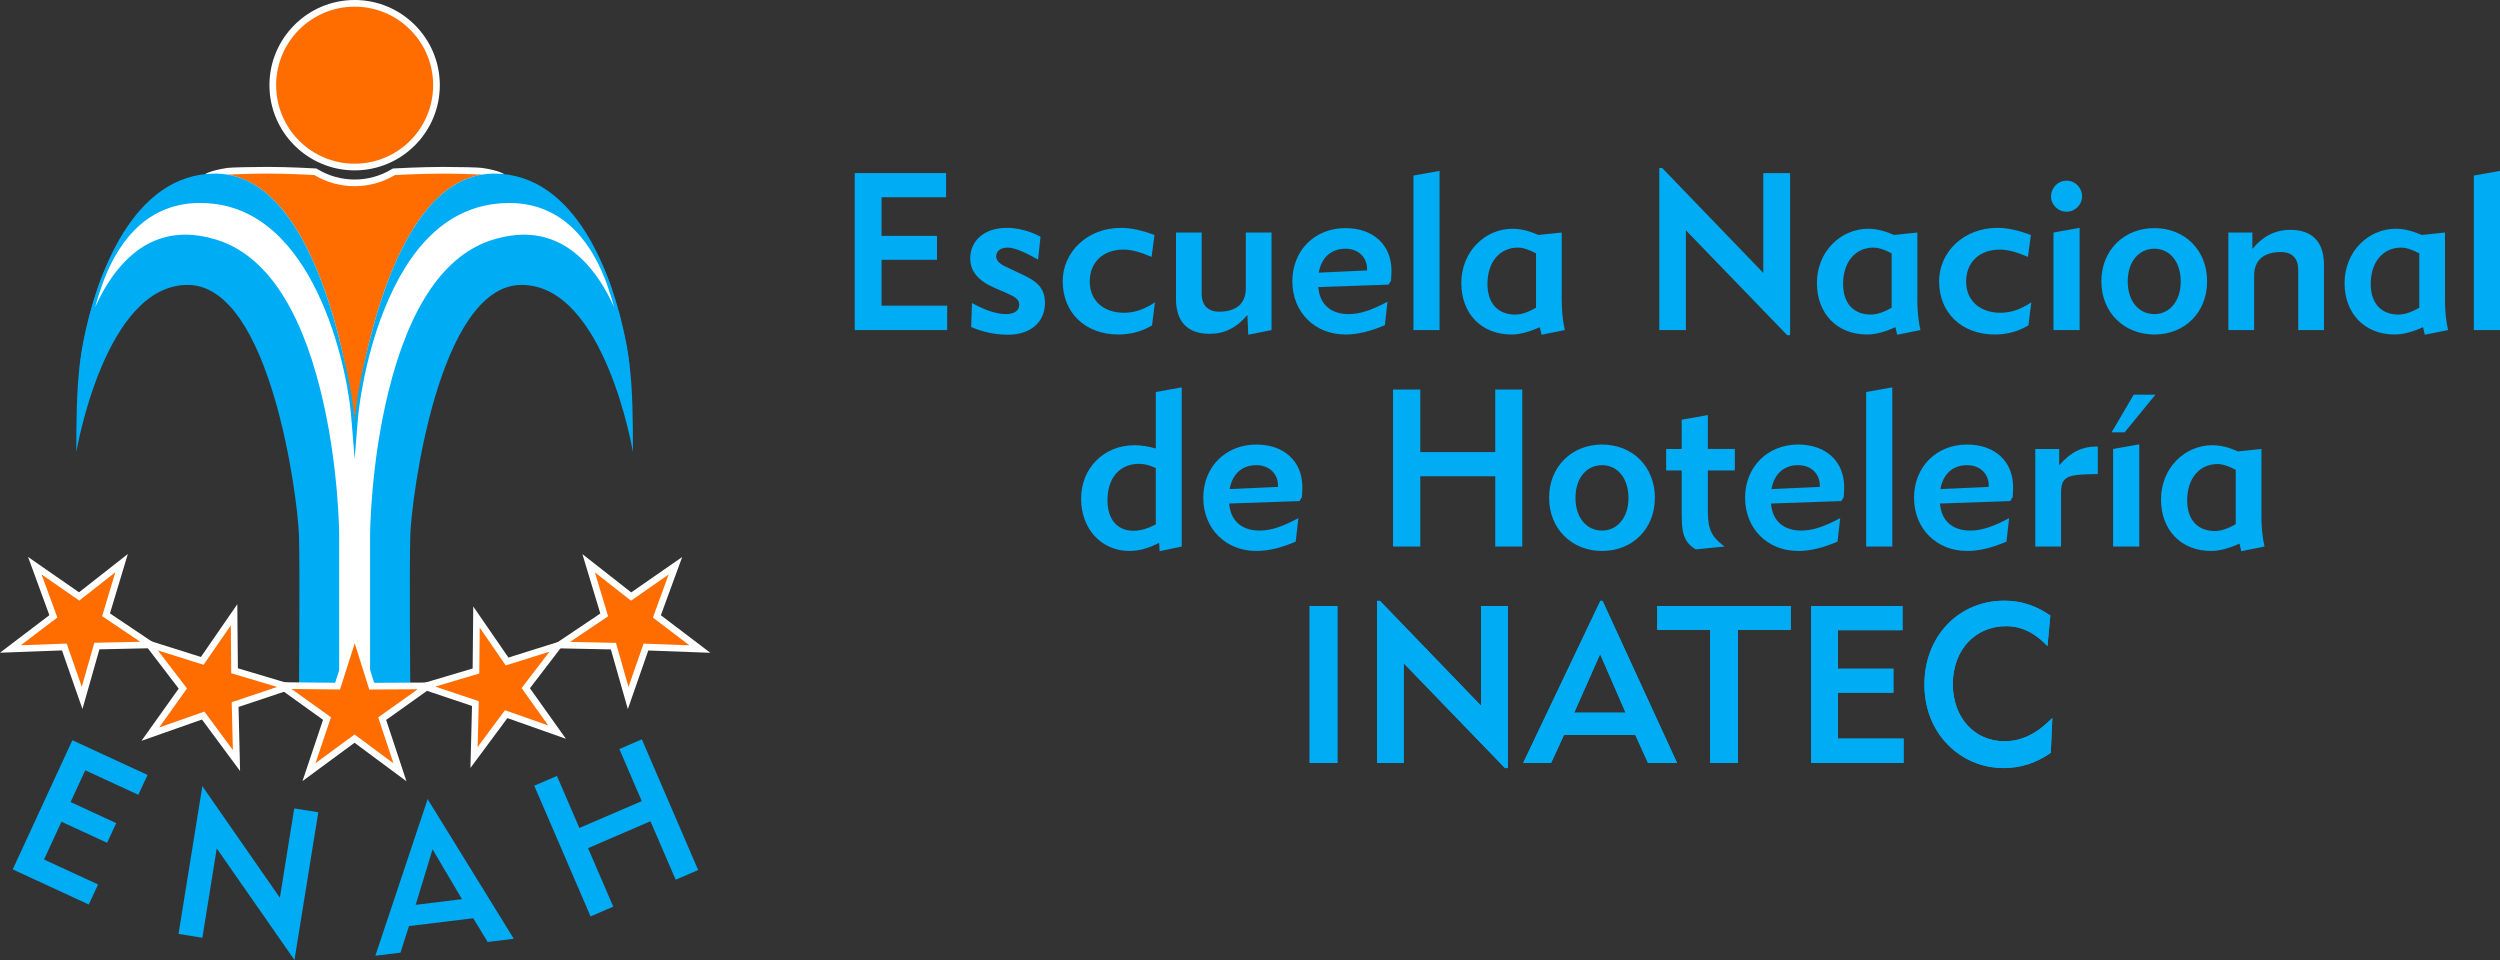 <svg xmlns="http://www.w3.org/2000/svg" width="400" height="153.609"><rect width="100%" height="100%" fill="#333333" stroke="none"/><path d="M136.758 27.695h14.615v3.867H141.05v6.173h8.87v3.83h-8.87v7.345h10.5v3.9h-14.792M160.948 50.258c1.35 0 2.13-.566 2.13-1.525 0-.852-.708-1.277-2.268-1.95l-1.49-.638c-2.767-1.173-4.08-2.7-4.08-4.79 0-2.91 2.304-4.896 5.85-4.896 1.67 0 3.62.46 5.394 1.417l-.392 3.656c-2.2-1.243-3.83-1.916-4.894-1.916-1.134 0-1.81.6-1.81 1.383 0 .71.532 1.205 1.527 1.666l2.41 1.138c2.556 1.168 3.867 2.232 3.867 4.682 0 3.083-2.338 5.072-5.922 5.072-2.06 0-4.01-.428-5.89-1.24l.143-3.832c2.128 1.17 3.936 1.772 5.425 1.772M178.934 53.52c-5.286 0-8.903-3.476-8.903-8.513 0-4.647 3.902-8.548 9.33-8.548 1.706 0 3.44.425 5.356 1.134l-.462 3.51c-1.805-.776-3.26-1.17-4.467-1.17-3.405 0-5.428 2.13-5.428 5.11 0 3.05 2.196 5 5.496 5 1.705 0 3.265-.566 4.933-1.667l-.463 3.688c-1.594.96-3.406 1.456-5.393 1.456M192.27 37.205v9.755c0 1.914.997 2.907 2.84 2.907 2.622 0 4.222-1.24 4.222-3.758v-8.905h4.113V52.81l-3.724.748-.14-3.158c-1.7 2.023-3.652 3.014-6.03 3.014-3.512 0-5.393-1.915-5.393-5.567V37.205M218.732 43.27v-.213c0-1.952-1.454-3.263-3.476-3.263-2.233 0-3.83 1.383-4.256 3.83l7.732-.355zm2.843 8.762c-2.275.957-4.297 1.49-6.32 1.49-4.822 0-8.478-3.512-8.478-8.514 0-5.003 3.656-8.513 8.48-8.513 4.47 0 7.38 2.697 7.38 6.81 0 .46-.033.996-.073 1.597l-.392.64-11.242.388c.212 2.73 1.95 4.328 4.862 4.328 1.95 0 3.865-.745 6.208-1.986M226.15 52.81V28.087l4.18-.743V52.81M245.765 40.537c-1.136-.602-2.094-.92-2.912-.92-2.836 0-4.86 2.236-4.86 5.815 0 3.086 1.666 4.9 4.435 4.9.957 0 2.06-.358 3.337-1.1v-8.695zm.6 11.813c-1.736.78-3.23 1.17-4.537 1.17-4.862 0-8.02-3.403-8.02-8.23 0-5.07 3.83-8.687 8.195-8.687 1.347 0 2.697.352 4.15.99l3.723-.388v10.89c0 1.738.178 3.3.5 4.715l-3.726.748M265.486 26.883h.464l16.174 16.778V27.697h4.293v25.932h-.464l-16.21-16.78V52.81h-4.257M302.66 40.537c-1.133-.602-2.094-.92-2.908-.92-2.836 0-4.858 2.236-4.858 5.815 0 3.086 1.667 4.9 4.433 4.9.96 0 2.057-.358 3.333-1.1v-8.695zm.603 11.813c-1.736.78-3.225 1.17-4.54 1.17-4.858 0-8.016-3.403-8.016-8.23 0-5.07 3.833-8.687 8.194-8.687 1.348 0 2.695.352 4.148.99l3.726-.388v10.89c0 1.738.18 3.3.497 4.715l-3.722.748M319.16 53.52c-5.292 0-8.907-3.476-8.907-8.513 0-4.647 3.9-8.548 9.327-8.548 1.707 0 3.44.425 5.358 1.134l-.462 3.51c-1.806-.776-3.264-1.17-4.467-1.17-3.41 0-5.43 2.13-5.43 5.11 0 3.05 2.2 5 5.496 5 1.707 0 3.27-.566 4.933-1.667l-.46 3.688c-1.6.96-3.406 1.456-5.39 1.456M328.556 52.81V37.204l4.187-.745v16.35h-4.187zm2.093-23.905c1.382 0 2.482 1.132 2.482 2.516 0 1.35-1.1 2.448-2.483 2.448-1.386 0-2.482-1.097-2.482-2.447 0-1.383 1.096-2.515 2.48-2.515M344.695 50.258c2.414 0 4.222-2.058 4.222-5.213 0-3.23-1.808-5.25-4.222-5.25-2.41 0-4.258 1.985-4.258 5.25 0 3.19 1.81 5.213 4.258 5.213m0-13.763c4.862 0 8.443 3.51 8.443 8.513 0 5.002-3.58 8.513-8.443 8.513-4.823 0-8.477-3.51-8.477-8.512 0-5.003 3.654-8.513 8.477-8.513M356.543 52.81V37.204h3.833v2.626c1.7-2.06 3.69-3.053 6.065-3.053 3.513 0 5.39 1.917 5.39 5.57V52.81h-4.114v-9.574c0-1.917-.957-2.908-2.8-2.908-2.63 0-4.258 1.237-4.258 3.758v8.724M387.083 40.537c-1.135-.602-2.093-.92-2.907-.92-2.837 0-4.86 2.236-4.86 5.815 0 3.086 1.666 4.9 4.435 4.9.958 0 2.06-.358 3.333-1.1v-8.695zm.6 11.813c-1.735.78-3.23 1.17-4.536 1.17-4.858 0-8.016-3.403-8.016-8.23 0-5.07 3.83-8.687 8.192-8.687 1.35 0 2.7.352 4.154.99l3.722-.388v10.89c0 1.738.18 3.3.497 4.715l-3.726.748M395.814 52.81V28.087l4.186-.743V52.81M184.928 74.887c-.92-.425-1.775-.675-2.696-.675-3.015 0-5.036 2.198-5.036 5.82 0 3.087 1.598 4.89 4.15 4.89 1.137 0 2.307-.35 3.582-1.024v-9.01zm.604 13.305l-.068-1.35c-1.635.854-3.123 1.31-4.793 1.31-4.29 0-7.694-3.367-7.694-8.37 0-4.86 3.617-8.548 8.548-8.548 1.1 0 2.2.176 3.404.53v-9.043l4.15-.744v25.47M204.476 77.904v-.215c0-1.953-1.456-3.264-3.476-3.264-2.24 0-3.832 1.385-4.258 3.83l7.734-.352zm2.836 8.76c-2.27.957-4.292 1.49-6.312 1.49-4.826 0-8.478-3.514-8.478-8.51 0-5.006 3.652-8.518 8.478-8.518 4.47 0 7.376 2.695 7.376 6.81 0 .462-.034.993-.072 1.6l-.388.638-11.245.39c.212 2.73 1.95 4.328 4.86 4.328 1.95 0 3.867-.744 6.21-1.99M222.886 62.328h4.358v10.004h11.994V62.328h4.323v25.118h-4.322V76.198h-11.994v11.248h-4.358M256.33 84.892c2.415 0 4.225-2.06 4.225-5.215 0-3.23-1.81-5.25-4.225-5.25-2.408 0-4.253 1.983-4.253 5.25 0 3.19 1.81 5.215 4.253 5.215m0-13.766c4.862 0 8.45 3.51 8.45 8.52 0 4.994-3.588 8.508-8.45 8.508-4.822 0-8.472-3.514-8.472-8.51 0-5.007 3.65-8.518 8.472-8.518M269.068 75.276h-2.486v-3.44h2.486v-4.682l4.187-.745v5.425h4.325v3.44h-4.325v5.854c0 2.943.107 4.468 2.693 6.317l-4.643.456c-2.13-1.277-2.237-3.083-2.237-5.99v-.816M291.168 77.904v-.215c0-1.953-1.454-3.264-3.472-3.264-2.24 0-3.836 1.385-4.26 3.83l7.732-.352zm2.837 8.76c-2.268.957-4.29 1.49-6.31 1.49-4.828 0-8.48-3.514-8.48-8.51 0-5.006 3.652-8.518 8.48-8.518 4.47 0 7.374 2.695 7.374 6.81 0 .462-.033.993-.073 1.6l-.39.638-11.244.39c.21 2.73 1.954 4.328 4.862 4.328 1.95 0 3.865-.744 6.207-1.99M298.584 87.446V62.72l4.183-.744v25.47M318.197 77.904v-.215c0-1.953-1.453-3.264-3.475-3.264-2.236 0-3.833 1.385-4.257 3.83l7.732-.352zm2.84 8.76c-2.27.957-4.293 1.49-6.315 1.49-4.822 0-8.476-3.514-8.476-8.51 0-5.006 3.654-8.518 8.476-8.518 4.47 0 7.376 2.695 7.376 6.81 0 .462-.032.993-.068 1.6l-.393.638-11.24.39c.21 2.73 1.95 4.328 4.858 4.328 1.95 0 3.867-.744 6.207-1.99M329.764 79.25v8.196h-4.116v-15.61h3.826v2.626c1.847-2.2 3.8-3.017 5.894-3.017h.283v4.4c-5.215.07-5.886.317-5.886 3.405M338.097 87.446v-15.61l4.187-.746v16.356h-4.187zm3.3-24.3h3.476l-4.933 6.03h-2.09M357.715 75.17c-1.136-.603-2.094-.922-2.912-.922-2.836 0-4.858 2.238-4.858 5.818 0 3.085 1.665 4.896 4.434 4.896.956 0 2.056-.355 3.335-1.102v-8.69zm.603 11.81c-1.74.782-3.233 1.173-4.544 1.173-4.857 0-8.015-3.404-8.015-8.228 0-5.074 3.825-8.69 8.194-8.69 1.346 0 2.693.352 4.147.99l3.73-.39v10.892c0 1.74.174 3.3.496 4.72l-3.726.745M209.546 122.075h4.435V96.962h-4.434v25.113z" fill="#00acf3"/><path d="M209.546 122.075h4.435V96.962h-4.434v25.113zM220.332 96.144h.464l16.174 16.78V96.963h4.29v25.928h-.46l-16.21-16.776v15.96h-4.258" fill="#00acf3"/><path d="M220.332 96.144h.464l16.174 16.78V96.963h4.29v25.928h-.46l-16.21-16.776v15.96h-4.258v-25.93zM260.095 114.024l-4.075-9.366-4.15 9.366h8.225zm-16.388 8.05l12.35-25.93h.352l11.92 25.93h-4.648l-2.025-4.47h-11.424l-2.058 4.47" fill="#00acf3"/><path d="M260.095 114.024l-4.075-9.366-4.15 9.366h8.225zm-16.388 8.05l12.35-25.93h.352l11.92 25.93h-4.648l-2.025-4.47h-11.424l-2.058 4.47h-4.468zM278.077 122.075h-4.437v-21.282h-8.476v-3.83h21.353v3.83h-8.44" fill="#00acf3"/><path d="M278.077 122.075h-4.437v-21.282h-8.476v-3.83h21.353v3.83h-8.44v21.282zM289.78 96.962h14.618v3.865h-10.322V107h8.866v3.83h-8.866v7.342h10.498v3.903H289.78" fill="#00acf3"/><path d="M289.78 96.962h14.618v3.865h-10.322V107h8.866v3.83h-8.866v7.342h10.498v3.903H289.78V96.962zM320.57 122.89c-2.872 0-5.606-.956-7.803-2.73-3.085-2.482-4.86-6.245-4.86-10.645 0-7.727 5.5-13.403 12.77-13.403 2.66 0 5.072.778 7.376 2.376l-.458 4.89c-1.99-2.126-4.15-3.19-6.637-3.19-4.897 0-8.508 3.76-8.508 9.293 0 5.29 3.436 9.12 8.26 9.12 2.807 0 5.218-1.242 7.664-3.725l-.25 5.57c-2.23 1.594-4.818 2.446-7.554 2.446" fill="#00acf3"/><path d="M320.57 122.89c-2.872 0-5.606-.956-7.803-2.73-3.085-2.482-4.86-6.245-4.86-10.645 0-7.727 5.5-13.403 12.77-13.403 2.66 0 5.072.778 7.376 2.376l-.458 4.89c-1.99-2.126-4.15-3.19-6.637-3.19-4.897 0-8.508 3.76-8.508 9.293 0 5.29 3.436 9.12 8.26 9.12 2.807 0 5.218-1.242 7.664-3.725l-.25 5.57c-2.23 1.594-4.818 2.446-7.554 2.446M11.578 118.435l12.03 5.553-1.474 3.18-8.494-3.92-2.345 5.078 7.298 3.373-1.456 3.15-7.298-3.372-2.794 6.044 8.645 3.992-1.484 3.21-12.172-5.62M32.307 126.215l.062-.452.35.518 12.06 17.354 2.3-14.29 3.846.62-3.743 23.213-.06.432-.352-.502-12.09-17.357-2.302 14.294-3.813-.62M73.916 143.867l-4.706-7.976-2.7 8.883 7.406-.906zm-13.86 9.052l8.247-24.696.126-.382.193.347 13.584 22.016-4.18.513-2.312-3.8-10.278 1.258-1.36 4.25M85.48 125.715l3.63-1.563 3.59 8.326 9.982-4.298-3.588-8.332 3.603-1.554 9.01 20.91-3.6 1.553-4.034-9.356-9.985 4.3 4.034 9.36-3.63 1.565" fill="#00acf3"/><path d="M56.74 27.26c-7.515 0-13.63-6.115-13.63-13.63C43.11 6.114 49.225 0 56.74 0c7.52 0 13.63 6.115 13.63 13.63 0 7.515-6.11 13.63-13.63 13.63" fill="#fff"/><path d="M69.304 13.63c0 6.938-5.623 12.56-12.562 12.56-6.94 0-12.56-5.622-12.56-12.56 0-6.938 5.62-12.562 12.56-12.562s12.562 5.624 12.562 12.56" fill="#ff6c00"/><path d="M57.81 73.71l-2.137-.005v-5.857c-.014-.344-4.037-36.315-19.452-38.858l-3.413-1.12s.775-.573 3.542-1c.62-.096 4.313-.166 6.463-.166 3.496 0 7.508.24 7.548.24l.26.016.227.134c1.775 1.066 3.814 1.63 5.895 1.63 2.078 0 4.117-.564 5.895-1.63l.228-.134.264-.016c.04 0 4.302-.235 7.784-.235 2.284 0 5.57.06 6.23.16 2.727.395 3.53 1 3.53 1l-3.406 1.12C61.842 31.524 57.822 67.504 57.81 67.86" fill="#fff"/><path d="M77.094 27.935c-1.568-.066-4.022-.155-6.18-.155-3.493 0-7.727.23-7.727.23-1.884 1.128-4.09 1.78-6.445 1.78-2.356 0-4.562-.652-6.445-1.78 0 0-3.983-.238-7.483-.238-2.195 0-4.787.093-6.42.166 16.215 2.673 20.348 38.88 20.348 39.91v5.861-5.862c0-1.035 4.133-37.247 20.352-39.914" fill="#ff6c00"/><path d="M101.024 61.58c-.08-1.038-.27-3.935-.904-7.095-2.03-10.1-7.76-26.712-21.116-26.712-.657 0-1.288.06-1.91.162C60.873 30.6 56.74 66.815 56.74 67.848v42.802h8.907s-.165-19.22 0-24.99c.165-5.774 4.496-40.074 17.81-40.074 13.316 0 17.805 26.715 17.805 26.715s.066-6.42-.238-10.72M36.394 27.938c-.62-.104-1.26-.166-1.915-.166-13.36 0-19.09 16.61-21.118 26.713-.633 3.16-.828 6.057-.9 7.096-.308 4.3-.24 10.72-.24 10.72s4.49-26.714 17.802-26.714c13.313 0 17.645 34.3 17.812 40.074.164 5.77 0 24.99 0 24.99h8.905V67.848c0-1.03-4.132-37.237-20.346-39.91" fill="#00acf3"/><path d="M59.462 110.404h-5.444V85.662c0-.413-.53-41.202-19.466-47.076-1.69-.523-3.335-.79-4.884-.79-8.964 0-13.535 8.836-15.643 15.075.476-2.14 1.134-4.65 2.025-7.202 1.753-5.02 6.155-13.438 15.966-13.438.787 0 1.606.054 2.432.16 16.88 2.182 21.684 28.143 22.046 34.976h.494c.017-.323 2.888-32.5 22.047-34.977.827-.106 1.645-.16 2.43-.16 9.815 0 14.215 8.418 15.967 13.438.89 2.545 1.546 5.05 2.023 7.19-2.11-6.238-6.676-15.062-15.637-15.062-1.55 0-3.196.267-4.886.79-18.94 5.874-19.47 46.663-19.47 47.076" fill="#fff"/><path d="M81.47 32.477c-.778 0-1.586.053-2.403.16-7.603.98-13.536 6.707-17.636 17.02-3.123 7.86-4.103 15.98-4.194 17.722h-.988c-.362-6.79-5.128-32.586-21.83-34.745-.82-.105-1.626-.16-2.403-.16-9.174 0-13.618 7.218-15.73 13.273-.407 1.164-.765 2.32-1.08 3.436 2.54-5.635 6.998-11.636 14.46-11.636 1.577 0 3.246.27 4.96.802 7.665 2.377 13.27 10.493 16.658 24.124 2.95 11.86 2.984 23.074 2.984 23.186v24.494h4.948V85.66c0-.112.034-11.33 2.983-23.186 3.388-13.63 8.993-21.747 16.66-24.124 1.716-.532 3.384-.802 4.96-.802 7.46 0 11.916 5.996 14.456 11.627-.313-1.113-.67-2.266-1.075-3.427-2.113-6.055-6.558-13.272-15.73-13.272m0-.494c8.916 0 13.806 6.75 16.196 13.603 2.395 6.864 3.114 13.354 3.114 13.354s-3.227-20.897-16.962-20.897c-1.48 0-3.08.243-4.814.78C61.194 44.347 59.71 81.072 59.71 85.66v24.99H53.77V85.66c0-4.59-1.485-41.314-19.292-46.836-1.732-.538-3.333-.78-4.814-.78-13.73 0-16.965 20.895-16.965 20.895s.72-6.49 3.118-13.355c2.39-6.852 7.277-13.603 16.197-13.603.79 0 1.61.05 2.465.162 18.566 2.4 22.095 32.077 22.262 35.21.164-3.133 3.694-32.81 22.262-35.21.855-.11 1.675-.162 2.465-.162" fill="#00acf3"/><path d="M56.74 67.362l-.494-.073.495 6.125.497-6.126" fill="#00acf3"/><path d="M65.032 125.004l-2.71-2.01-5.596-4.15-5.61 4.126-2.72 2.006 1.074-3.2 2.215-6.606-5.654-4.06-2.745-1.97 3.38.033 6.96.067 2.11-6.634 1.028-3.215 1.012 3.22 2.09 6.64 6.96-.036 3.373-.025-2.747 1.964-5.668 4.036 2.19 6.61" fill="#fff"/><path d="M38.41 123.36l-2.008-2.714-4.09-5.523-6.488 2.283-3.183 1.12 1.96-2.75 3.99-5.6-4.177-5.463-2.048-2.68 3.22 1.013 6.56 2.068 3.905-5.662 1.92-2.777.027 3.373.064 6.878 6.59 1.965 3.235.965-3.2 1.074-6.52 2.18.166 6.875" fill="#fff"/><path d="M13.19 113.44l-1.115-3.19-2.155-6.184-6.547.243-3.373.126 2.686-2.045L7.9 98.43l-2.252-6.15-1.16-3.172 2.773 1.928 5.383 3.732 5.152-4.042 2.656-2.085-.972 3.235-1.887 6.27 5.437 3.65 2.802 1.882-3.373.073-6.553.144-1.792 6.3M75.27 122.873l.085-3.375.167-6.547-6.212-2.086-3.2-1.075 3.235-.963 6.278-1.867.063-6.547.035-3.376 1.916 2.782 3.713 5.39 6.25-1.963 3.223-1.01-2.054 2.68-3.983 5.202 3.796 5.334 1.96 2.753-3.182-1.124-6.177-2.184-3.9 5.26" fill="#fff"/><path d="M100.455 113.452l-.925-3.247-1.792-6.3-6.55-.134-3.377-.075 2.806-1.884 5.433-3.65-1.892-6.27-.975-3.235 2.66 2.086 5.152 4.04 5.38-3.737 2.775-1.924-1.162 3.166-2.25 6.153 5.22 3.958 2.687 2.045-3.378-.124-6.544-.243-2.155 6.19" fill="#fff"/><path d="M56.73 117.517l-6.25 4.592 2.47-7.35-6.297-4.517 7.75.073 2.354-7.384 2.325 7.392 7.75-.042-6.314 4.494 2.435 7.358M32.702 113.85l-7.234 2.548 4.45-6.243-4.656-6.09 7.31 2.302 4.358-6.31.066 7.668 7.346 2.187-7.268 2.438.187 7.66M10.668 102.97l-7.335.27 5.843-4.44-2.526-6.89 6.03 4.184 5.774-4.53-2.113 7.027 6.09 4.093-7.337.16-2.01 7.053M80.794 113.633l6.92 2.44-4.256-5.98 4.464-5.824-7.004 2.2-4.164-6.045-.068 7.337-7.038 2.093 6.96 2.336-.185 7.337M102.973 102.98l7.333.274-5.844-4.442 2.522-6.89-6.028 4.188-5.773-4.53 2.117 7.025-6.09 4.095 7.34.158 2.008 7.054" fill="#ff6c00"/></svg>